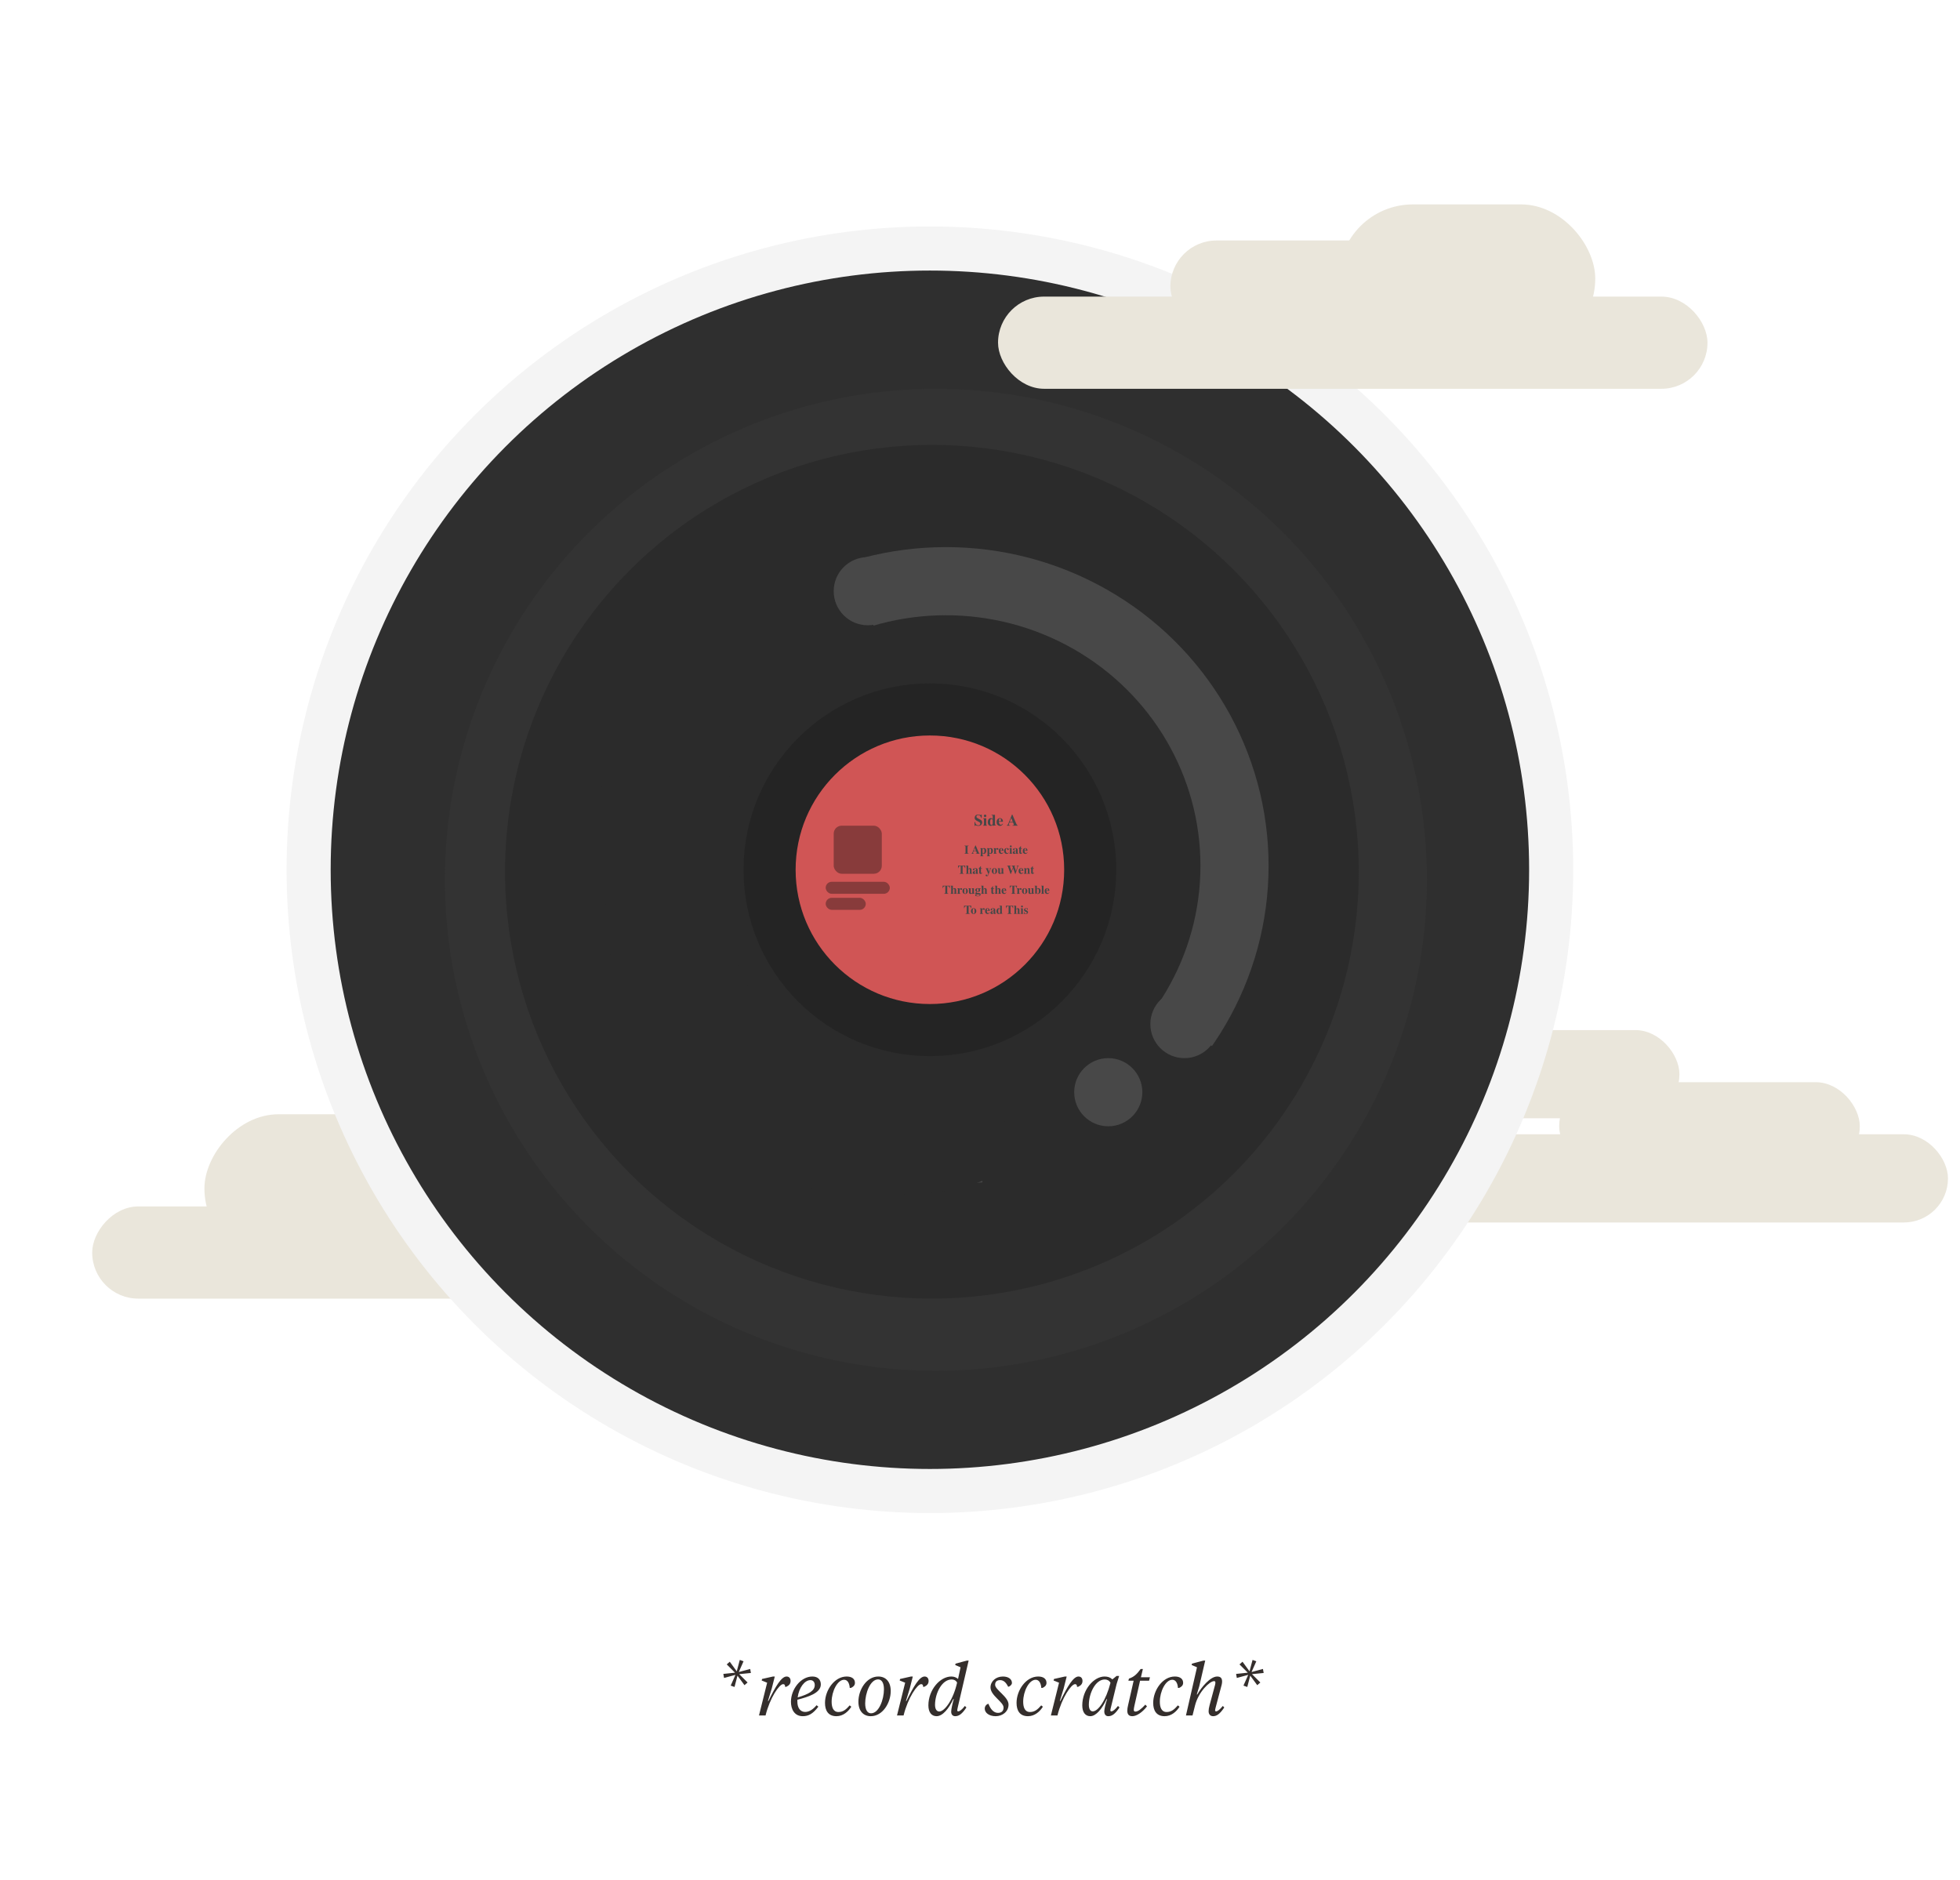 <?xml version="1.0" encoding="UTF-8"?>
<svg width="489px" height="469px" viewBox="0 0 489 469" version="1.1" xmlns="http://www.w3.org/2000/svg" xmlns:xlink="http://www.w3.org/1999/xlink">
    <!-- Generator: Sketch 52.3 (67297) - http://www.bohemiancoding.com/sketch -->
    <title>Artboard</title>
    <desc>Created with Sketch.</desc>
    <g id="Artboard" stroke="none" stroke-width="1" fill="none" fill-rule="evenodd">
        <g id="Group-3" transform="translate(317, 257)" fill="#EAE6DB" fill-rule="nonzero">
            <rect id="Rectangle" x="0" y="26" width="169" height="22" rx="11"></rect>
            <rect id="Rectangle" x="72" y="13" width="75" height="22" rx="11"></rect>
            <rect id="Rectangle" x="35" y="0" width="67" height="22" rx="11"></rect>
        </g>
        <g id="Group-3" transform="translate(111.5, 301) scale(-1, 1) translate(-111.5, -301) translate(23, 278)" fill="#EAE6DB" fill-rule="nonzero">
            <rect id="Rectangle" x="0" y="23" width="177" height="23" rx="11.5"></rect>
            <rect id="Rectangle" x="43" y="9" width="79" height="23" rx="11.5"></rect>
            <rect id="Rectangle" x="85" y="0" width="64" height="37" rx="18.5"></rect>
        </g>
        <circle id="Oval" stroke="#F4F4F4" stroke-width="11" fill="#2F2F2F" cx="232" cy="217" r="155"></circle>
        <circle id="Oval" fill="#333333" cx="233.5" cy="219.5" r="122.5"></circle>
        <circle id="Oval" fill="#2B2B2B" cx="232.5" cy="217.5" r="106.5"></circle>
        <circle id="Oval" stroke="#242424" stroke-width="13" fill="#D05555" cx="232" cy="217" r="40"></circle>
        <rect id="Rectangle" fill="#883B3B" x="208" y="206" width="12" height="12" rx="2"></rect>
        <rect id="Rectangle" fill="#883B3B" x="206" y="220" width="16" height="3" rx="1.5"></rect>
        <rect id="Rectangle" fill="#883B3B" x="206" y="224" width="10" height="3" rx="1.5"></rect>
        <g id="Group" transform="translate(150, 133)">
            <ellipse id="Oval" stroke="#484848" stroke-width="17" cx="86" cy="83" rx="72" ry="71"></ellipse>
            <path d="M89,139.939 L136.288,117 L156,130.47 C147.405,141.433 140.834,148.174 136.288,150.694 C135.018,151.394 130.015,160.317 128.535,161.255 C124.107,164.064 113.629,166.645 97.101,169 L89,139.939 Z" id="Rectangle" fill="#2B2B2B"></path>
            <circle id="Oval" fill="#484848" cx="145.5" cy="122.5" r="8.5"></circle>
            <circle id="Oval" fill="#484848" cx="126.5" cy="139.5" r="8.5"></circle>
            <path d="M64.353,0 L68,23.642 L36.426,61 L10,55.113 C11.435,40.825 15.177,30.198 21.226,23.234 C27.275,16.27 41.651,8.525 64.353,0 Z" id="Rectangle" fill="#2B2B2B"></path>
            <circle id="Oval" fill="#484848" cx="66.5" cy="14.5" r="8.5"></circle>
            <path d="M48.156,19 L52.018,42.565 C35.525,52.822 27.012,64.334 26.48,77.102 C26.004,88.532 31.745,105.251 43.703,127.261 C44.636,128.977 63.312,134.872 99.731,144.944 C104.256,153.424 102.013,159.252 93.004,162.429 C83.994,165.605 69.045,165.839 48.156,163.128 C18.689,134.152 3.829,118.612 3.577,116.511 C-1.571,73.68 -1.162,49.031 4.804,42.565 C11.209,35.623 25.66,27.768 48.156,19 Z" id="Rectangle" fill="#2B2B2B"></path>
        </g>
        <path d="M243.136,205.066 L243.251,205.066 C243.316,205.365 243.421,205.581 243.566,205.717 C243.712,205.852 243.878,205.92 244.065,205.92 C244.248,205.92 244.377,205.873 244.454,205.78 C244.531,205.687 244.569,205.589 244.569,205.486 C244.569,205.367 244.529,205.269 244.448,205.193 C244.395,205.144 244.287,205.079 244.126,205 L243.866,204.871 C243.608,204.743 243.427,204.617 243.321,204.492 C243.216,204.367 243.163,204.213 243.163,204.029 C243.163,203.834 243.233,203.652 243.373,203.482 C243.513,203.313 243.728,203.229 244.017,203.229 C244.164,203.229 244.306,203.251 244.443,203.295 C244.581,203.339 244.659,203.361 244.679,203.361 C244.723,203.361 244.754,203.349 244.771,203.323 C244.787,203.298 244.801,203.264 244.812,203.223 L244.931,203.223 L244.931,204.094 L244.819,204.094 C244.766,203.892 244.672,203.718 244.537,203.572 C244.402,203.426 244.239,203.354 244.046,203.354 C243.91,203.354 243.803,203.39 243.725,203.464 C243.646,203.537 243.606,203.627 243.606,203.732 C243.606,203.859 243.644,203.953 243.718,204.016 C243.791,204.079 243.953,204.173 244.204,204.297 L244.505,204.445 C244.639,204.512 244.746,204.585 244.825,204.666 C244.974,204.817 245.048,205.001 245.048,205.217 C245.048,205.419 244.968,205.609 244.809,205.788 C244.649,205.967 244.394,206.057 244.042,206.057 C243.961,206.057 243.88,206.049 243.797,206.034 C243.714,206.019 243.632,205.996 243.552,205.965 L243.474,205.936 C243.455,205.93 243.438,205.926 243.421,205.923 C243.404,205.92 243.39,205.918 243.378,205.918 C243.336,205.918 243.308,205.93 243.292,205.954 C243.276,205.978 243.263,206.012 243.251,206.057 L243.136,206.057 L243.136,205.066 Z M245.462,203.547 C245.462,203.461 245.492,203.388 245.553,203.327 C245.613,203.267 245.687,203.236 245.772,203.236 C245.857,203.236 245.93,203.267 245.99,203.327 C246.051,203.388 246.081,203.461 246.081,203.547 C246.081,203.633 246.051,203.706 245.99,203.767 C245.93,203.827 245.857,203.857 245.772,203.857 C245.687,203.857 245.613,203.827 245.553,203.767 C245.492,203.706 245.462,203.633 245.462,203.547 Z M245.286,205.904 C245.356,205.893 245.405,205.875 245.431,205.852 C245.47,205.816 245.489,205.753 245.489,205.662 L245.489,204.486 C245.489,204.406 245.476,204.351 245.448,204.321 C245.421,204.292 245.367,204.27 245.286,204.256 L245.286,204.158 L246.054,204.158 L246.054,205.678 C246.054,205.765 246.067,205.821 246.093,205.846 C246.119,205.87 246.168,205.89 246.239,205.904 L246.239,206 L245.286,206 L245.286,205.904 Z M247.341,205.83 C247.427,205.83 247.504,205.792 247.572,205.715 C247.641,205.638 247.675,205.584 247.675,205.553 L247.675,204.58 C247.675,204.548 247.646,204.499 247.587,204.436 C247.528,204.372 247.451,204.34 247.354,204.34 C247.213,204.34 247.116,204.438 247.065,204.635 C247.038,204.74 247.024,204.889 247.024,205.082 C247.024,205.288 247.037,205.443 247.063,205.547 C247.112,205.736 247.204,205.83 247.341,205.83 Z M246.435,205.135 C246.435,204.818 246.51,204.569 246.66,204.386 C246.811,204.203 246.991,204.111 247.202,204.111 C247.308,204.111 247.401,204.137 247.483,204.189 C247.534,204.221 247.598,204.277 247.675,204.357 L247.675,203.625 C247.675,203.525 247.655,203.463 247.616,203.438 C247.577,203.414 247.496,203.4 247.374,203.395 L247.374,203.297 L248.235,203.297 L248.235,205.598 C248.235,205.681 248.251,205.739 248.282,205.771 C248.313,205.802 248.375,205.822 248.466,205.83 L248.466,205.922 C248.242,205.944 248.097,205.961 248.032,205.972 C247.967,205.983 247.853,206.011 247.688,206.057 L247.688,205.793 C247.613,205.871 247.544,205.929 247.481,205.967 C247.382,206.027 247.276,206.057 247.161,206.057 C246.966,206.057 246.796,205.974 246.651,205.809 C246.507,205.643 246.435,205.419 246.435,205.135 Z M248.647,205.082 C248.647,204.775 248.729,204.536 248.893,204.366 C249.056,204.196 249.253,204.111 249.483,204.111 C249.615,204.111 249.739,204.146 249.854,204.215 C249.97,204.284 250.06,204.38 250.122,204.502 C250.169,204.594 250.201,204.714 250.22,204.861 C250.229,204.93 250.233,204.983 250.233,205.02 L249.214,205.02 C249.223,205.18 249.249,205.318 249.292,205.436 C249.37,205.656 249.507,205.766 249.704,205.766 C249.798,205.766 249.886,205.736 249.97,205.678 C250.021,205.643 250.084,205.583 250.159,205.5 L250.251,205.557 C250.127,205.76 249.984,205.901 249.821,205.98 C249.716,206.031 249.595,206.057 249.458,206.057 C249.261,206.057 249.077,205.979 248.905,205.824 C248.733,205.669 248.647,205.422 248.647,205.082 Z M249.741,204.871 C249.739,204.635 249.72,204.471 249.687,204.377 C249.653,204.283 249.585,204.236 249.483,204.236 C249.379,204.236 249.308,204.29 249.27,204.398 C249.231,204.507 249.209,204.664 249.204,204.871 L249.741,204.871 Z M252.687,205.057 L252.304,204.131 L252.271,204.131 L251.909,205.057 L252.687,205.057 Z M251.187,205.898 C251.283,205.892 251.36,205.848 251.419,205.768 C251.457,205.717 251.511,205.605 251.581,205.432 L252.47,203.242 L252.581,203.242 L253.474,205.344 C253.574,205.579 253.649,205.731 253.698,205.8 C253.748,205.868 253.818,205.901 253.909,205.898 L253.909,206 L252.614,206 L252.614,205.898 C252.744,205.893 252.83,205.882 252.871,205.865 C252.912,205.848 252.933,205.805 252.933,205.736 C252.933,205.705 252.922,205.658 252.901,205.594 C252.888,205.556 252.871,205.51 252.849,205.457 L252.747,205.215 L251.849,205.215 C251.79,205.374 251.752,205.477 251.735,205.525 C251.7,205.628 251.683,205.703 251.683,205.75 C251.683,205.807 251.721,205.849 251.798,205.875 C251.843,205.889 251.912,205.897 252.003,205.898 L252.003,206 L251.187,206 L251.187,205.898 Z" id="Side-A" fill="#474747"></path>
        <path d="M240.617,212.924 C240.702,212.922 240.763,212.912 240.8,212.893 C240.861,212.862 240.891,212.802 240.891,212.713 L240.891,211.261 C240.891,211.172 240.862,211.113 240.804,211.083 C240.769,211.064 240.707,211.053 240.617,211.049 L240.617,210.973 L241.666,210.973 L241.666,211.049 C241.572,211.053 241.508,211.063 241.472,211.081 C241.414,211.111 241.385,211.171 241.385,211.261 L241.385,212.713 C241.385,212.797 241.408,212.853 241.455,212.881 C241.502,212.91 241.572,212.924 241.666,212.924 L241.666,213 L240.617,213 L240.617,212.924 Z M243.501,212.292 L243.214,211.598 L243.189,211.598 L242.918,212.292 L243.501,212.292 Z M242.376,212.924 C242.448,212.919 242.507,212.886 242.551,212.826 C242.579,212.788 242.619,212.704 242.672,212.574 L243.339,210.932 L243.422,210.932 L244.092,212.508 C244.167,212.685 244.223,212.799 244.26,212.85 C244.297,212.901 244.35,212.926 244.418,212.924 L244.418,213 L243.447,213 L243.447,212.924 C243.545,212.92 243.609,212.912 243.64,212.899 C243.67,212.886 243.686,212.854 243.686,212.802 C243.686,212.779 243.678,212.743 243.662,212.695 C243.653,212.667 243.639,212.633 243.623,212.593 L243.547,212.411 L242.873,212.411 C242.829,212.53 242.801,212.608 242.788,212.644 C242.761,212.721 242.748,212.777 242.748,212.812 C242.748,212.855 242.777,212.887 242.835,212.906 C242.869,212.917 242.92,212.923 242.989,212.924 L242.989,213 L242.376,213 L242.376,212.924 Z M245.366,212.875 C245.474,212.875 245.548,212.804 245.586,212.66 C245.606,212.581 245.616,212.467 245.616,212.319 C245.616,212.147 245.601,212.01 245.57,211.908 C245.538,211.806 245.475,211.755 245.379,211.755 C245.315,211.755 245.257,211.783 245.206,211.84 C245.156,211.896 245.13,211.938 245.13,211.963 L245.13,212.692 C245.13,212.722 245.154,212.76 245.203,212.806 C245.251,212.852 245.305,212.875 245.366,212.875 Z M244.543,213.546 C244.607,213.54 244.651,213.525 244.675,213.502 C244.698,213.479 244.71,213.436 244.71,213.372 L244.71,211.865 C244.71,211.802 244.699,211.76 244.677,211.738 C244.655,211.716 244.613,211.701 244.55,211.692 L244.55,211.619 L245.123,211.619 L245.123,211.816 C245.164,211.748 245.204,211.698 245.243,211.666 C245.313,211.609 245.403,211.581 245.512,211.581 C245.67,211.581 245.8,211.64 245.904,211.758 C246.008,211.876 246.06,212.052 246.06,212.287 C246.06,212.504 246.004,212.685 245.893,212.828 C245.781,212.971 245.645,213.042 245.485,213.042 C245.403,213.042 245.325,213.019 245.252,212.971 C245.213,212.945 245.172,212.909 245.13,212.862 L245.13,213.116 C245.131,213.25 245.132,213.326 245.133,213.343 C245.14,213.422 245.16,213.476 245.194,213.505 C245.228,213.535 245.284,213.552 245.363,213.557 L245.363,213.618 L244.543,213.618 L244.543,213.546 Z M247.034,212.875 C247.143,212.875 247.216,212.804 247.254,212.66 C247.275,212.581 247.285,212.467 247.285,212.319 C247.285,212.147 247.269,212.01 247.238,211.908 C247.207,211.806 247.143,211.755 247.048,211.755 C246.983,211.755 246.926,211.783 246.875,211.84 C246.824,211.896 246.799,211.938 246.799,211.963 L246.799,212.692 C246.799,212.722 246.823,212.76 246.871,212.806 C246.919,212.852 246.974,212.875 247.034,212.875 Z M246.211,213.546 C246.276,213.54 246.32,213.525 246.343,213.502 C246.366,213.479 246.378,213.436 246.378,213.372 L246.378,211.865 C246.378,211.802 246.367,211.76 246.345,211.738 C246.323,211.716 246.281,211.701 246.219,211.692 L246.219,211.619 L246.791,211.619 L246.791,211.816 C246.832,211.748 246.872,211.698 246.911,211.666 C246.982,211.609 247.072,211.581 247.181,211.581 C247.338,211.581 247.469,211.64 247.573,211.758 C247.677,211.876 247.729,212.052 247.729,212.287 C247.729,212.504 247.673,212.685 247.561,212.828 C247.449,212.971 247.313,213.042 247.153,213.042 C247.071,213.042 246.993,213.019 246.92,212.971 C246.881,212.945 246.841,212.909 246.799,212.862 L246.799,213.116 C246.8,213.25 246.801,213.326 246.802,213.343 C246.808,213.422 246.829,213.476 246.862,213.505 C246.896,213.535 246.952,213.552 247.031,213.557 L247.031,213.618 L246.211,213.618 L246.211,213.546 Z M247.88,212.928 C247.937,212.921 247.977,212.908 248,212.887 C248.022,212.867 248.034,212.827 248.036,212.769 L248.039,212.681 L248.039,211.865 C248.039,211.802 248.029,211.76 248.007,211.737 C247.986,211.715 247.943,211.7 247.88,211.692 L247.88,211.619 L248.449,211.619 L248.449,211.854 C248.513,211.771 248.576,211.706 248.638,211.657 C248.701,211.608 248.773,211.583 248.855,211.583 C248.917,211.583 248.972,211.603 249.021,211.643 C249.071,211.682 249.095,211.74 249.095,211.816 C249.095,211.875 249.078,211.923 249.043,211.961 C249.009,212 248.964,212.019 248.908,212.019 C248.844,212.019 248.79,211.989 248.743,211.929 C248.697,211.87 248.664,211.84 248.646,211.84 C248.606,211.84 248.565,211.865 248.525,211.914 C248.484,211.963 248.464,212.034 248.464,212.125 L248.464,212.692 C248.464,212.792 248.479,212.854 248.507,212.879 C248.536,212.904 248.594,212.92 248.679,212.928 L248.679,213 L247.88,213 L247.88,212.928 Z M249.172,212.312 C249.172,212.081 249.233,211.902 249.355,211.775 C249.478,211.647 249.626,211.583 249.799,211.583 C249.897,211.583 249.99,211.609 250.077,211.661 C250.164,211.713 250.231,211.785 250.278,211.876 C250.313,211.946 250.337,212.036 250.351,212.146 C250.358,212.198 250.361,212.237 250.361,212.265 L249.596,212.265 C249.603,212.385 249.623,212.489 249.655,212.577 C249.714,212.742 249.817,212.824 249.964,212.824 C250.034,212.824 250.101,212.802 250.163,212.758 C250.201,212.732 250.249,212.688 250.305,212.625 L250.374,212.667 C250.281,212.82 250.174,212.926 250.052,212.985 C249.973,213.023 249.882,213.042 249.78,213.042 C249.632,213.042 249.494,212.984 249.365,212.868 C249.236,212.752 249.172,212.566 249.172,212.312 Z M249.992,212.153 C249.99,211.977 249.976,211.853 249.951,211.783 C249.926,211.712 249.875,211.677 249.799,211.677 C249.72,211.677 249.667,211.718 249.638,211.799 C249.609,211.88 249.593,211.998 249.589,212.153 L249.992,212.153 Z M251.209,211.581 C251.335,211.581 251.444,211.611 251.537,211.673 C251.629,211.734 251.675,211.813 251.675,211.91 C251.675,211.962 251.657,212.007 251.62,212.045 C251.583,212.083 251.537,212.102 251.48,212.102 C251.442,212.102 251.409,212.093 251.381,212.076 C251.327,212.044 251.3,211.988 251.3,211.906 C251.3,211.897 251.301,211.884 251.302,211.867 C251.302,211.85 251.303,211.832 251.303,211.812 C251.303,211.759 251.291,211.723 251.266,211.704 C251.241,211.684 251.212,211.674 251.18,211.674 C251.087,211.674 251.021,211.725 250.982,211.827 C250.943,211.929 250.924,212.046 250.924,212.178 C250.924,212.366 250.961,212.523 251.035,212.65 C251.109,212.777 251.209,212.84 251.335,212.84 C251.414,212.84 251.482,212.823 251.537,212.788 C251.571,212.767 251.612,212.729 251.66,212.675 L251.716,212.726 C251.618,212.862 251.504,212.955 251.373,213.006 C251.304,213.032 251.23,213.045 251.152,213.045 C250.96,213.045 250.802,212.977 250.68,212.839 C250.558,212.701 250.497,212.533 250.497,212.335 C250.497,212.126 250.562,211.948 250.691,211.801 C250.821,211.654 250.993,211.581 251.209,211.581 Z M251.948,211.16 C251.948,211.096 251.97,211.041 252.016,210.995 C252.061,210.95 252.116,210.927 252.18,210.927 C252.244,210.927 252.298,210.95 252.344,210.995 C252.389,211.041 252.412,211.096 252.412,211.16 C252.412,211.225 252.389,211.28 252.344,211.325 C252.298,211.37 252.244,211.393 252.18,211.393 C252.116,211.393 252.061,211.37 252.016,211.325 C251.97,211.28 251.948,211.225 251.948,211.16 Z M251.816,212.928 C251.868,212.919 251.905,212.906 251.924,212.889 C251.953,212.862 251.968,212.815 251.968,212.747 L251.968,211.865 C251.968,211.804 251.958,211.763 251.937,211.741 C251.917,211.719 251.876,211.703 251.816,211.692 L251.816,211.619 L252.391,211.619 L252.391,212.758 C252.391,212.824 252.401,212.866 252.421,212.884 C252.44,212.903 252.477,212.917 252.531,212.928 L252.531,213 L251.816,213 L251.816,212.928 Z M253.259,212.829 C253.307,212.829 253.353,212.814 253.395,212.785 C253.418,212.767 253.446,212.74 253.478,212.703 L253.478,212.265 C253.398,212.284 253.328,212.315 253.267,212.357 C253.165,212.428 253.114,212.519 253.114,212.629 C253.114,212.695 253.128,212.744 253.158,212.778 C253.188,212.812 253.221,212.829 253.259,212.829 Z M252.677,212.72 C252.677,212.585 252.742,212.479 252.872,212.399 C253.002,212.32 253.205,212.241 253.483,212.161 L253.483,211.942 C253.483,211.854 253.464,211.788 253.426,211.745 C253.389,211.703 253.322,211.682 253.226,211.682 C253.173,211.682 253.128,211.692 253.094,211.712 C253.059,211.732 253.042,211.757 253.042,211.787 C253.042,211.799 253.044,211.809 253.048,211.816 C253.052,211.824 253.057,211.833 253.065,211.841 L253.083,211.862 C253.096,211.878 253.107,211.897 253.116,211.917 C253.124,211.937 253.128,211.958 253.128,211.98 C253.128,212.037 253.109,212.081 253.072,212.112 C253.034,212.142 252.99,212.158 252.941,212.158 C252.883,212.158 252.834,212.141 252.793,212.106 C252.753,212.072 252.733,212.023 252.733,211.958 C252.733,211.843 252.787,211.752 252.895,211.685 C253.004,211.617 253.137,211.583 253.295,211.583 C253.465,211.583 253.607,211.616 253.721,211.682 C253.835,211.748 253.891,211.87 253.891,212.048 L253.891,212.774 C253.891,212.796 253.897,212.814 253.908,212.829 C253.919,212.844 253.932,212.852 253.946,212.852 C253.957,212.852 253.968,212.85 253.977,212.845 C253.986,212.841 254.001,212.829 254.02,212.81 L254.066,212.873 C254.007,212.941 253.942,212.989 253.871,213.016 C253.826,213.034 253.779,213.042 253.729,213.042 C253.64,213.042 253.575,213.017 253.534,212.965 C253.51,212.936 253.493,212.892 253.483,212.834 C253.4,212.917 253.306,212.976 253.201,213.01 C253.138,213.032 253.075,213.042 253.014,213.042 C252.932,213.042 252.855,213.016 252.784,212.964 C252.713,212.912 252.677,212.831 252.677,212.72 Z M254.149,211.75 L254.149,211.667 C254.176,211.643 254.208,211.614 254.247,211.581 C254.299,211.533 254.348,211.483 254.394,211.433 C254.485,211.333 254.567,211.226 254.641,211.112 L254.718,211.112 L254.718,211.619 L255.003,211.619 L255.003,211.75 L254.718,211.75 L254.718,212.653 C254.718,212.695 254.724,212.73 254.737,212.758 C254.756,212.802 254.788,212.824 254.833,212.824 C254.872,212.824 254.905,212.81 254.931,212.782 C254.958,212.755 254.984,212.716 255.01,212.667 L255.082,212.703 C255.047,212.785 255.005,212.852 254.956,212.903 C254.87,212.994 254.765,213.04 254.641,213.04 C254.571,213.04 254.51,213.026 254.457,213 C254.355,212.949 254.304,212.857 254.304,212.723 L254.304,211.75 L254.149,211.75 Z M255.167,212.312 C255.167,212.081 255.229,211.902 255.351,211.775 C255.474,211.647 255.621,211.583 255.794,211.583 C255.893,211.583 255.986,211.609 256.073,211.661 C256.159,211.713 256.226,211.785 256.273,211.876 C256.308,211.946 256.333,212.036 256.346,212.146 C256.353,212.198 256.357,212.237 256.357,212.265 L255.592,212.265 C255.599,212.385 255.618,212.489 255.651,212.577 C255.709,212.742 255.812,212.824 255.96,212.824 C256.03,212.824 256.096,212.802 256.159,212.758 C256.197,212.732 256.244,212.688 256.301,212.625 L256.37,212.667 C256.277,212.82 256.17,212.926 256.048,212.985 C255.969,213.023 255.878,213.042 255.775,213.042 C255.628,213.042 255.49,212.984 255.361,212.868 C255.232,212.752 255.167,212.566 255.167,212.312 Z M255.988,212.153 C255.986,211.977 255.972,211.853 255.947,211.783 C255.921,211.712 255.87,211.677 255.794,211.677 C255.716,211.677 255.663,211.718 255.634,211.799 C255.605,211.88 255.589,211.998 255.585,212.153 L255.988,212.153 Z" id="I-Appreciate" fill="#474747"></path>
        <path d="M239.02,215.973 L240.826,215.973 L240.829,216.578 L240.742,216.578 C240.714,216.362 240.633,216.216 240.499,216.14 C240.424,216.098 240.312,216.075 240.162,216.071 L240.162,217.65 C240.162,217.76 240.181,217.833 240.22,217.87 C240.259,217.906 240.339,217.924 240.461,217.924 L240.461,218 L239.392,218 L239.392,217.924 C239.509,217.924 239.587,217.906 239.625,217.869 C239.664,217.832 239.683,217.759 239.683,217.65 L239.683,216.071 C239.537,216.075 239.424,216.098 239.346,216.14 C239.203,216.218 239.122,216.364 239.103,216.578 L239.017,216.578 L239.02,215.973 Z M240.99,217.928 C241.044,217.921 241.085,217.906 241.111,217.884 C241.136,217.861 241.149,217.815 241.149,217.747 L241.149,216.219 C241.149,216.159 241.139,216.117 241.117,216.094 C241.096,216.07 241.053,216.054 240.99,216.046 L240.99,215.973 L241.57,215.973 L241.57,216.816 C241.631,216.742 241.696,216.685 241.764,216.644 C241.832,216.604 241.908,216.583 241.993,216.583 C242.108,216.583 242.204,216.617 242.279,216.684 C242.354,216.751 242.392,216.865 242.392,217.026 L242.392,217.747 C242.392,217.814 242.403,217.858 242.426,217.879 C242.449,217.9 242.487,217.917 242.541,217.928 L242.541,218 L241.836,218 L241.836,217.928 C241.89,217.917 241.927,217.903 241.946,217.884 C241.966,217.866 241.976,217.824 241.976,217.758 L241.976,217.032 C241.976,216.963 241.969,216.912 241.955,216.878 C241.932,216.816 241.885,216.786 241.816,216.786 C241.764,216.786 241.711,216.81 241.656,216.857 C241.6,216.905 241.573,216.938 241.573,216.956 L241.573,217.758 C241.573,217.824 241.583,217.866 241.602,217.884 C241.622,217.903 241.658,217.917 241.712,217.928 L241.712,218 L240.99,218 L240.99,217.928 Z M243.268,217.829 C243.316,217.829 243.362,217.814 243.404,217.785 C243.427,217.767 243.455,217.74 243.487,217.703 L243.487,217.265 C243.407,217.284 243.337,217.315 243.276,217.357 C243.174,217.428 243.123,217.519 243.123,217.629 C243.123,217.695 243.137,217.744 243.167,217.778 C243.197,217.812 243.23,217.829 243.268,217.829 Z M242.686,217.72 C242.686,217.585 242.751,217.479 242.881,217.399 C243.011,217.32 243.214,217.241 243.492,217.161 L243.492,216.942 C243.492,216.854 243.473,216.788 243.435,216.745 C243.398,216.703 243.331,216.682 243.235,216.682 C243.182,216.682 243.137,216.692 243.103,216.712 C243.068,216.732 243.051,216.757 243.051,216.787 C243.051,216.799 243.053,216.809 243.057,216.816 C243.061,216.824 243.066,216.833 243.074,216.841 L243.092,216.862 C243.105,216.878 243.116,216.897 243.125,216.917 C243.133,216.937 243.137,216.958 243.137,216.98 C243.137,217.037 243.118,217.081 243.081,217.112 C243.043,217.142 243,217.158 242.95,217.158 C242.892,217.158 242.843,217.141 242.802,217.106 C242.762,217.072 242.742,217.023 242.742,216.958 C242.742,216.843 242.796,216.752 242.904,216.685 C243.013,216.617 243.146,216.583 243.304,216.583 C243.474,216.583 243.616,216.616 243.73,216.682 C243.844,216.748 243.9,216.87 243.9,217.048 L243.9,217.774 C243.9,217.796 243.906,217.814 243.917,217.829 C243.928,217.844 243.941,217.852 243.955,217.852 C243.966,217.852 243.977,217.85 243.986,217.845 C243.995,217.841 244.01,217.829 244.029,217.81 L244.075,217.873 C244.016,217.941 243.951,217.989 243.88,218.016 C243.835,218.034 243.788,218.042 243.738,218.042 C243.649,218.042 243.584,218.017 243.543,217.965 C243.52,217.936 243.502,217.892 243.492,217.834 C243.409,217.917 243.315,217.976 243.21,218.01 C243.147,218.032 243.084,218.042 243.023,218.042 C242.941,218.042 242.864,218.016 242.793,217.964 C242.722,217.912 242.686,217.831 242.686,217.72 Z M244.158,216.75 L244.158,216.667 C244.185,216.643 244.217,216.614 244.256,216.581 C244.308,216.533 244.357,216.483 244.403,216.433 C244.494,216.333 244.576,216.226 244.65,216.112 L244.727,216.112 L244.727,216.619 L245.012,216.619 L245.012,216.75 L244.727,216.75 L244.727,217.653 C244.727,217.695 244.733,217.73 244.746,217.758 C244.765,217.802 244.797,217.824 244.842,217.824 C244.881,217.824 244.914,217.81 244.94,217.782 C244.967,217.755 244.993,217.716 245.02,217.667 L245.091,217.703 C245.056,217.785 245.014,217.852 244.965,217.903 C244.879,217.994 244.774,218.04 244.65,218.04 C244.58,218.04 244.519,218.026 244.466,218 C244.364,217.949 244.313,217.857 244.313,217.723 L244.313,216.75 L244.158,216.75 Z M245.907,218.387 C245.907,218.318 245.927,218.268 245.967,218.236 C246.006,218.204 246.053,218.188 246.108,218.188 C246.156,218.188 246.195,218.202 246.226,218.23 C246.257,218.258 246.272,218.292 246.272,218.331 L246.265,218.397 C246.265,218.41 246.27,218.421 246.279,218.432 C246.289,218.443 246.301,218.448 246.316,218.448 C246.365,218.448 246.41,218.409 246.452,218.33 C246.479,218.281 246.517,218.185 246.566,218.042 L246.206,217.153 C246.181,217.091 246.156,217.032 246.132,216.978 C246.108,216.923 246.083,216.87 246.057,216.818 C246.029,216.765 246.008,216.732 245.992,216.718 C245.977,216.705 245.948,216.696 245.907,216.692 L245.907,216.619 L246.657,216.619 L246.657,216.692 C246.61,216.693 246.572,216.698 246.542,216.708 C246.512,216.718 246.498,216.739 246.498,216.771 C246.498,216.778 246.499,216.787 246.503,216.799 C246.506,216.811 246.514,216.832 246.525,216.862 L246.761,217.465 L246.785,217.465 L246.977,216.925 C246.986,216.896 246.994,216.87 247.001,216.848 C247.007,216.826 247.01,216.807 247.01,216.79 C247.01,216.748 246.996,216.721 246.969,216.71 C246.941,216.699 246.899,216.693 246.845,216.692 L246.845,216.619 L247.299,216.619 L247.299,216.692 C247.26,216.695 247.228,216.705 247.203,216.723 C247.178,216.741 247.152,216.785 247.126,216.854 L246.678,218.05 C246.596,218.271 246.525,218.42 246.466,218.5 C246.407,218.579 246.314,218.618 246.188,218.618 C246.097,218.618 246.027,218.594 245.979,218.546 C245.931,218.497 245.907,218.444 245.907,218.387 Z M247.425,217.313 C247.425,217.104 247.489,216.93 247.617,216.79 C247.746,216.65 247.907,216.581 248.102,216.581 C248.3,216.581 248.462,216.652 248.589,216.794 C248.715,216.937 248.778,217.11 248.778,217.313 C248.778,217.513 248.716,217.685 248.591,217.829 C248.466,217.973 248.303,218.045 248.102,218.045 C247.906,218.045 247.745,217.975 247.617,217.835 C247.489,217.695 247.425,217.521 247.425,217.313 Z M247.866,217.313 C247.866,217.523 247.876,217.67 247.898,217.754 C247.932,217.884 248,217.949 248.102,217.949 C248.198,217.949 248.262,217.899 248.292,217.799 C248.322,217.7 248.337,217.538 248.337,217.313 C248.337,217.089 248.322,216.927 248.29,216.827 C248.258,216.727 248.196,216.677 248.103,216.677 C248.001,216.677 247.934,216.742 247.899,216.872 C247.877,216.959 247.866,217.106 247.866,217.313 Z M249.473,216.619 L249.473,217.637 C249.473,217.697 249.48,217.742 249.495,217.77 C249.52,217.82 249.57,217.845 249.646,217.845 C249.693,217.845 249.74,217.83 249.786,217.799 C249.812,217.783 249.846,217.755 249.886,217.716 L249.886,216.865 C249.886,216.802 249.873,216.759 249.848,216.734 C249.823,216.709 249.773,216.695 249.698,216.692 L249.698,216.619 L250.296,216.619 L250.296,217.698 C250.296,217.761 250.308,217.804 250.331,217.828 C250.354,217.852 250.4,217.867 250.469,217.873 L250.469,217.941 C250.283,217.959 250.166,217.972 250.118,217.98 C250.07,217.989 249.992,218.009 249.886,218.042 L249.886,217.845 C249.814,217.906 249.755,217.95 249.708,217.975 C249.626,218.02 249.541,218.042 249.452,218.042 C249.355,218.042 249.265,218.012 249.182,217.95 C249.098,217.889 249.057,217.779 249.057,217.622 L249.057,216.865 C249.057,216.801 249.046,216.76 249.026,216.74 C249.005,216.721 248.966,216.705 248.907,216.692 L248.907,216.619 L249.473,216.619 Z M252.162,215.973 L252.162,216.049 C252.09,216.056 252.04,216.066 252.013,216.08 C251.987,216.093 251.973,216.125 251.973,216.173 C251.973,216.186 251.975,216.201 251.978,216.218 C251.98,216.235 251.985,216.253 251.991,216.271 L252.338,217.32 L252.363,217.32 L252.707,216.441 C252.709,216.437 252.695,216.392 252.665,216.308 C252.635,216.224 252.615,216.172 252.603,216.153 C252.581,216.118 252.556,216.093 252.529,216.078 C252.502,216.063 252.454,216.054 252.383,216.049 L252.383,215.973 L253.321,215.973 L253.321,216.049 C253.235,216.056 253.177,216.065 253.149,216.077 C253.12,216.088 253.105,216.115 253.105,216.156 C253.105,216.166 253.109,216.184 253.115,216.212 C253.121,216.24 253.132,216.278 253.148,216.327 L253.46,217.292 L253.48,217.292 L253.807,216.307 C253.813,216.289 253.818,216.27 253.822,216.25 C253.826,216.23 253.828,216.208 253.828,216.184 C253.828,216.128 253.807,216.091 253.765,216.072 C253.739,216.061 253.691,216.053 253.62,216.049 L253.62,215.973 L254.169,215.973 L254.169,216.049 C254.123,216.056 254.087,216.067 254.062,216.084 C254.018,216.114 253.984,216.167 253.959,216.241 L253.359,218.05 L253.28,218.05 L252.776,216.644 L252.755,216.644 L252.206,218.05 L252.123,218.05 L251.488,216.241 C251.461,216.162 251.434,216.111 251.406,216.09 C251.379,216.068 251.336,216.054 251.279,216.046 L251.279,215.973 L252.162,215.973 Z M254.128,217.312 C254.128,217.081 254.189,216.902 254.312,216.775 C254.434,216.647 254.582,216.583 254.755,216.583 C254.854,216.583 254.946,216.609 255.033,216.661 C255.12,216.713 255.187,216.785 255.234,216.876 C255.269,216.946 255.293,217.036 255.307,217.146 C255.314,217.198 255.317,217.237 255.317,217.265 L254.553,217.265 C254.56,217.385 254.579,217.489 254.611,217.577 C254.67,217.742 254.773,217.824 254.92,217.824 C254.991,217.824 255.057,217.802 255.12,217.758 C255.158,217.732 255.205,217.688 255.262,217.625 L255.331,217.667 C255.238,217.82 255.13,217.926 255.008,217.985 C254.929,218.023 254.838,218.042 254.736,218.042 C254.588,218.042 254.45,217.984 254.321,217.868 C254.192,217.752 254.128,217.566 254.128,217.312 Z M254.948,217.153 C254.946,216.977 254.933,216.853 254.907,216.783 C254.882,216.712 254.831,216.677 254.755,216.677 C254.677,216.677 254.623,216.718 254.594,216.799 C254.566,216.88 254.549,216.998 254.545,217.153 L254.948,217.153 Z M255.44,217.928 C255.495,217.921 255.535,217.906 255.561,217.884 C255.587,217.861 255.6,217.815 255.6,217.747 L255.6,216.865 C255.6,216.804 255.59,216.762 255.569,216.739 C255.548,216.715 255.505,216.7 255.44,216.692 L255.44,216.619 L256.009,216.619 L256.009,216.834 C256.057,216.762 256.117,216.702 256.191,216.655 C256.265,216.607 256.347,216.583 256.437,216.583 C256.565,216.583 256.665,216.617 256.736,216.683 C256.807,216.75 256.842,216.866 256.842,217.033 L256.842,217.758 C256.842,217.826 256.854,217.869 256.877,217.889 C256.9,217.908 256.938,217.921 256.992,217.928 L256.992,218 L256.287,218 L256.287,217.928 C256.341,217.917 256.377,217.903 256.397,217.884 C256.417,217.866 256.426,217.824 256.426,217.758 L256.426,217.032 C256.426,216.963 256.419,216.912 256.406,216.878 C256.382,216.816 256.336,216.786 256.267,216.786 C256.215,216.786 256.167,216.804 256.124,216.842 C256.08,216.88 256.047,216.917 256.023,216.956 L256.023,217.758 C256.023,217.824 256.033,217.866 256.053,217.884 C256.072,217.903 256.109,217.917 256.163,217.928 L256.163,218 L255.44,218 L255.44,217.928 Z M257.109,216.75 L257.109,216.667 C257.135,216.643 257.168,216.614 257.207,216.581 C257.259,216.533 257.308,216.483 257.354,216.433 C257.444,216.333 257.527,216.226 257.601,216.112 L257.677,216.112 L257.677,216.619 L257.963,216.619 L257.963,216.75 L257.677,216.75 L257.677,217.653 C257.677,217.695 257.684,217.73 257.696,217.758 C257.716,217.802 257.748,217.824 257.793,217.824 C257.832,217.824 257.865,217.81 257.891,217.782 C257.917,217.755 257.944,217.716 257.97,217.667 L258.042,217.703 C258.007,217.785 257.965,217.852 257.916,217.903 C257.83,217.994 257.725,218.04 257.601,218.04 C257.531,218.04 257.469,218.026 257.417,218 C257.315,217.949 257.264,217.857 257.264,217.723 L257.264,216.75 L257.109,216.75 Z" id="That-you-Went" fill="#474747"></path>
        <path d="M235.183,220.973 L236.989,220.973 L236.992,221.578 L236.906,221.578 C236.877,221.362 236.796,221.216 236.663,221.14 C236.587,221.098 236.475,221.075 236.326,221.071 L236.326,222.65 C236.326,222.76 236.345,222.833 236.384,222.87 C236.422,222.906 236.502,222.924 236.625,222.924 L236.625,223 L235.555,223 L235.555,222.924 C235.672,222.924 235.75,222.906 235.789,222.869 C235.827,222.832 235.847,222.759 235.847,222.65 L235.847,221.071 C235.7,221.075 235.588,221.098 235.51,221.14 C235.366,221.218 235.285,221.364 235.267,221.578 L235.18,221.578 L235.183,220.973 Z M237.153,222.928 C237.208,222.921 237.248,222.906 237.274,222.884 C237.3,222.861 237.313,222.815 237.313,222.747 L237.313,221.219 C237.313,221.159 237.302,221.117 237.281,221.094 C237.259,221.07 237.217,221.054 237.153,221.046 L237.153,220.973 L237.733,220.973 L237.733,221.816 C237.795,221.742 237.86,221.685 237.927,221.644 C237.995,221.604 238.072,221.583 238.157,221.583 C238.272,221.583 238.367,221.617 238.442,221.684 C238.518,221.751 238.555,221.865 238.555,222.026 L238.555,222.747 C238.555,222.814 238.567,222.858 238.59,222.879 C238.613,222.9 238.651,222.917 238.705,222.928 L238.705,223 L238,223 L238,222.928 C238.054,222.917 238.09,222.903 238.11,222.884 C238.129,222.866 238.139,222.824 238.139,222.758 L238.139,222.032 C238.139,221.963 238.132,221.912 238.119,221.878 C238.095,221.816 238.049,221.786 237.979,221.786 C237.928,221.786 237.874,221.81 237.819,221.857 C237.764,221.905 237.736,221.938 237.736,221.956 L237.736,222.758 C237.736,222.824 237.746,222.866 237.766,222.884 C237.785,222.903 237.822,222.917 237.875,222.928 L237.875,223 L237.153,223 L237.153,222.928 Z M238.828,222.928 C238.885,222.921 238.925,222.908 238.948,222.887 C238.97,222.867 238.982,222.827 238.984,222.769 L238.987,222.681 L238.987,221.865 C238.987,221.802 238.977,221.76 238.955,221.737 C238.934,221.715 238.891,221.7 238.828,221.692 L238.828,221.619 L239.397,221.619 L239.397,221.854 C239.461,221.771 239.524,221.706 239.586,221.657 C239.649,221.608 239.721,221.583 239.803,221.583 C239.865,221.583 239.92,221.603 239.969,221.643 C240.019,221.682 240.043,221.74 240.043,221.816 C240.043,221.875 240.026,221.923 239.991,221.961 C239.957,222 239.912,222.019 239.856,222.019 C239.792,222.019 239.738,221.989 239.691,221.929 C239.645,221.87 239.612,221.84 239.594,221.84 C239.554,221.84 239.513,221.865 239.473,221.914 C239.432,221.963 239.412,222.034 239.412,222.125 L239.412,222.692 C239.412,222.792 239.427,222.854 239.455,222.879 C239.484,222.904 239.542,222.92 239.627,222.928 L239.627,223 L238.828,223 L238.828,222.928 Z M240.118,222.313 C240.118,222.104 240.182,221.93 240.311,221.79 C240.439,221.65 240.601,221.581 240.795,221.581 C240.993,221.581 241.156,221.652 241.282,221.794 C241.408,221.937 241.472,222.11 241.472,222.313 C241.472,222.513 241.409,222.685 241.284,222.829 C241.159,222.973 240.996,223.045 240.795,223.045 C240.6,223.045 240.438,222.975 240.31,222.835 C240.182,222.695 240.118,222.521 240.118,222.313 Z M240.559,222.313 C240.559,222.523 240.57,222.67 240.591,222.754 C240.625,222.884 240.693,222.949 240.795,222.949 C240.892,222.949 240.955,222.899 240.985,222.799 C241.016,222.7 241.031,222.538 241.031,222.313 C241.031,222.089 241.015,221.927 240.983,221.827 C240.951,221.727 240.889,221.677 240.796,221.677 C240.695,221.677 240.627,221.742 240.593,221.872 C240.57,221.959 240.559,222.106 240.559,222.313 Z M242.166,221.619 L242.166,222.637 C242.166,222.697 242.173,222.742 242.188,222.77 C242.213,222.82 242.264,222.845 242.339,222.845 C242.387,222.845 242.434,222.83 242.479,222.799 C242.506,222.783 242.539,222.755 242.579,222.716 L242.579,221.865 C242.579,221.802 242.567,221.759 242.542,221.734 C242.517,221.709 242.467,221.695 242.392,221.692 L242.392,221.619 L242.989,221.619 L242.989,222.698 C242.989,222.761 243.001,222.804 243.024,222.828 C243.048,222.852 243.094,222.867 243.162,222.873 L243.162,222.941 C242.977,222.959 242.86,222.972 242.811,222.98 C242.763,222.989 242.686,223.009 242.579,223.042 L242.579,222.845 C242.508,222.906 242.449,222.95 242.402,222.975 C242.32,223.02 242.234,223.042 242.146,223.042 C242.049,223.042 241.959,223.012 241.875,222.95 C241.792,222.889 241.75,222.779 241.75,222.622 L241.75,221.865 C241.75,221.801 241.74,221.76 241.719,221.74 C241.699,221.721 241.659,221.705 241.601,221.692 L241.601,221.619 L242.166,221.619 Z M243.728,222.067 C243.728,222.182 243.737,222.268 243.757,222.323 C243.786,222.411 243.842,222.455 243.925,222.455 C244,222.455 244.052,222.422 244.081,222.356 C244.109,222.29 244.123,222.194 244.123,222.067 C244.123,221.932 244.108,221.834 244.078,221.772 C244.049,221.711 243.998,221.68 243.925,221.68 C243.846,221.68 243.793,221.713 243.767,221.779 C243.741,221.845 243.728,221.941 243.728,222.067 Z M243.553,223.327 C243.553,223.388 243.586,223.437 243.652,223.472 C243.718,223.507 243.813,223.524 243.938,223.524 C244.05,223.524 244.142,223.516 244.214,223.498 C244.35,223.465 244.417,223.404 244.417,223.315 C244.417,223.263 244.398,223.224 244.36,223.198 C244.321,223.173 244.251,223.16 244.149,223.16 L243.657,223.16 C243.626,223.185 243.604,223.207 243.59,223.224 C243.565,223.256 243.553,223.291 243.553,223.327 Z M243.29,223.347 C243.29,223.304 243.307,223.26 243.343,223.215 C243.379,223.169 243.44,223.14 243.528,223.126 L243.528,223.105 C243.47,223.083 243.427,223.06 243.401,223.037 C243.354,222.995 243.331,222.938 243.331,222.868 C243.331,222.784 243.367,222.712 243.441,222.653 C243.515,222.593 243.587,222.552 243.657,222.528 L243.657,222.508 C243.556,222.467 243.474,222.408 243.411,222.332 C243.349,222.256 243.317,222.164 243.317,222.055 C243.317,221.918 243.372,221.806 243.481,221.717 C243.591,221.628 243.739,221.583 243.925,221.583 C243.996,221.583 244.06,221.59 244.119,221.604 C244.177,221.618 244.223,221.632 244.255,221.646 L244.65,221.646 L244.65,221.806 L244.407,221.806 C244.446,221.844 244.476,221.889 244.497,221.939 C244.518,221.99 244.529,222.045 244.529,222.105 C244.529,222.292 244.439,222.421 244.261,222.49 C244.167,222.527 244.05,222.546 243.911,222.546 C243.88,222.546 243.861,222.545 243.851,222.544 C243.842,222.543 243.828,222.543 243.81,222.543 C243.78,222.548 243.75,222.563 243.717,222.59 C243.684,222.617 243.667,222.65 243.667,222.688 C243.667,222.718 243.676,222.742 243.692,222.758 C243.709,222.775 243.732,222.785 243.761,222.789 C243.776,222.791 243.807,222.793 243.855,222.794 C243.903,222.796 243.94,222.796 243.966,222.796 L244.161,222.799 C244.271,222.801 244.364,222.817 244.439,222.848 C244.583,222.906 244.655,223.011 244.655,223.163 C244.655,223.358 244.547,223.492 244.333,223.565 C244.219,223.604 244.077,223.623 243.905,223.623 C243.764,223.623 243.643,223.609 243.542,223.582 C243.374,223.536 243.29,223.458 243.29,223.347 Z M244.769,222.928 C244.824,222.921 244.864,222.906 244.89,222.884 C244.916,222.861 244.929,222.815 244.929,222.747 L244.929,221.219 C244.929,221.159 244.918,221.117 244.896,221.094 C244.875,221.07 244.833,221.054 244.769,221.046 L244.769,220.973 L245.349,220.973 L245.349,221.816 C245.411,221.742 245.475,221.685 245.543,221.644 C245.611,221.604 245.688,221.583 245.772,221.583 C245.888,221.583 245.983,221.617 246.058,221.684 C246.133,221.751 246.171,221.865 246.171,222.026 L246.171,222.747 C246.171,222.814 246.182,222.858 246.205,222.879 C246.228,222.9 246.267,222.917 246.32,222.928 L246.32,223 L245.616,223 L245.616,222.928 C245.669,222.917 245.706,222.903 245.726,222.884 C245.745,222.866 245.755,222.824 245.755,222.758 L245.755,222.032 C245.755,221.963 245.748,221.912 245.734,221.878 C245.711,221.816 245.665,221.786 245.595,221.786 C245.543,221.786 245.49,221.81 245.435,221.857 C245.38,221.905 245.352,221.938 245.352,221.956 L245.352,222.758 C245.352,222.824 245.362,222.866 245.381,222.884 C245.401,222.903 245.438,222.917 245.491,222.928 L245.491,223 L244.769,223 L244.769,222.928 Z M247.188,221.75 L247.188,221.667 C247.214,221.643 247.247,221.614 247.286,221.581 C247.337,221.533 247.386,221.483 247.432,221.433 C247.523,221.333 247.605,221.226 247.68,221.112 L247.756,221.112 L247.756,221.619 L248.042,221.619 L248.042,221.75 L247.756,221.75 L247.756,222.653 C247.756,222.695 247.762,222.73 247.775,222.758 C247.794,222.802 247.827,222.824 247.872,222.824 C247.911,222.824 247.943,222.81 247.97,222.782 C247.996,222.755 248.022,222.716 248.049,222.667 L248.121,222.703 C248.085,222.785 248.043,222.852 247.995,222.903 C247.909,222.994 247.804,223.04 247.68,223.04 C247.609,223.04 247.548,223.026 247.495,223 C247.394,222.949 247.343,222.857 247.343,222.723 L247.343,221.75 L247.188,221.75 Z M248.187,222.928 C248.241,222.921 248.281,222.906 248.307,222.884 C248.333,222.861 248.346,222.815 248.346,222.747 L248.346,221.219 C248.346,221.159 248.335,221.117 248.314,221.094 C248.292,221.07 248.25,221.054 248.187,221.046 L248.187,220.973 L248.767,220.973 L248.767,221.816 C248.828,221.742 248.893,221.685 248.961,221.644 C249.029,221.604 249.105,221.583 249.19,221.583 C249.305,221.583 249.4,221.617 249.476,221.684 C249.551,221.751 249.588,221.865 249.588,222.026 L249.588,222.747 C249.588,222.814 249.6,222.858 249.623,222.879 C249.646,222.9 249.684,222.917 249.738,222.928 L249.738,223 L249.033,223 L249.033,222.928 C249.087,222.917 249.124,222.903 249.143,222.884 C249.163,222.866 249.172,222.824 249.172,222.758 L249.172,222.032 C249.172,221.963 249.166,221.912 249.152,221.878 C249.128,221.816 249.082,221.786 249.013,221.786 C248.961,221.786 248.907,221.81 248.852,221.857 C248.797,221.905 248.77,221.938 248.77,221.956 L248.77,222.758 C248.77,222.824 248.779,222.866 248.799,222.884 C248.818,222.903 248.855,222.917 248.909,222.928 L248.909,223 L248.187,223 L248.187,222.928 Z M249.874,222.312 C249.874,222.081 249.935,221.902 250.058,221.775 C250.18,221.647 250.328,221.583 250.501,221.583 C250.6,221.583 250.692,221.609 250.779,221.661 C250.866,221.713 250.933,221.785 250.98,221.876 C251.015,221.946 251.04,222.036 251.053,222.146 C251.06,222.198 251.063,222.237 251.063,222.265 L250.299,222.265 C250.306,222.385 250.325,222.489 250.357,222.577 C250.416,222.742 250.519,222.824 250.667,222.824 C250.737,222.824 250.803,222.802 250.866,222.758 C250.904,222.732 250.951,222.688 251.008,222.625 L251.077,222.667 C250.984,222.82 250.876,222.926 250.754,222.985 C250.675,223.023 250.584,223.042 250.482,223.042 C250.334,223.042 250.196,222.984 250.067,222.868 C249.938,222.752 249.874,222.566 249.874,222.312 Z M250.694,222.153 C250.692,221.977 250.679,221.853 250.653,221.783 C250.628,221.712 250.577,221.677 250.501,221.677 C250.423,221.677 250.369,221.718 250.341,221.799 C250.312,221.88 250.295,221.998 250.292,222.153 L250.694,222.153 Z M251.915,220.973 L253.721,220.973 L253.724,221.578 L253.637,221.578 C253.609,221.362 253.528,221.216 253.394,221.14 C253.319,221.098 253.207,221.075 253.057,221.071 L253.057,222.65 C253.057,222.76 253.076,222.833 253.115,222.87 C253.154,222.906 253.234,222.924 253.356,222.924 L253.356,223 L252.287,223 L252.287,222.924 C252.404,222.924 252.482,222.906 252.52,222.869 C252.559,222.832 252.578,222.759 252.578,222.65 L252.578,221.071 C252.432,221.075 252.319,221.098 252.241,221.14 C252.098,221.218 252.017,221.364 251.998,221.578 L251.912,221.578 L251.915,220.973 Z M253.669,222.928 C253.727,222.921 253.767,222.908 253.79,222.887 C253.812,222.867 253.824,222.827 253.826,222.769 L253.829,222.681 L253.829,221.865 C253.829,221.802 253.818,221.76 253.797,221.737 C253.775,221.715 253.733,221.7 253.669,221.692 L253.669,221.619 L254.239,221.619 L254.239,221.854 C254.303,221.771 254.366,221.706 254.428,221.657 C254.491,221.608 254.563,221.583 254.645,221.583 C254.707,221.583 254.762,221.603 254.811,221.643 C254.861,221.682 254.885,221.74 254.885,221.816 C254.885,221.875 254.868,221.923 254.833,221.961 C254.799,222 254.753,222.019 254.698,222.019 C254.634,222.019 254.579,221.989 254.533,221.929 C254.487,221.87 254.454,221.84 254.436,221.84 C254.396,221.84 254.355,221.865 254.315,221.914 C254.274,221.963 254.254,222.034 254.254,222.125 L254.254,222.692 C254.254,222.792 254.268,222.854 254.297,222.879 C254.326,222.904 254.383,222.92 254.469,222.928 L254.469,223 L253.669,223 L253.669,222.928 Z M254.96,222.313 C254.96,222.104 255.024,221.93 255.153,221.79 C255.281,221.65 255.442,221.581 255.637,221.581 C255.835,221.581 255.997,221.652 256.124,221.794 C256.25,221.937 256.313,222.11 256.313,222.313 C256.313,222.513 256.251,222.685 256.126,222.829 C256.001,222.973 255.838,223.045 255.637,223.045 C255.441,223.045 255.28,222.975 255.152,222.835 C255.024,222.695 254.96,222.521 254.96,222.313 Z M255.401,222.313 C255.401,222.523 255.412,222.67 255.433,222.754 C255.467,222.884 255.535,222.949 255.637,222.949 C255.733,222.949 255.797,222.899 255.827,222.799 C255.857,222.7 255.873,222.538 255.873,222.313 C255.873,222.089 255.857,221.927 255.825,221.827 C255.793,221.727 255.731,221.677 255.638,221.677 C255.537,221.677 255.469,221.742 255.435,221.872 C255.412,221.959 255.401,222.106 255.401,222.313 Z M257.008,221.619 L257.008,222.637 C257.008,222.697 257.015,222.742 257.03,222.77 C257.055,222.82 257.105,222.845 257.181,222.845 C257.229,222.845 257.275,222.83 257.321,222.799 C257.348,222.783 257.381,222.755 257.421,222.716 L257.421,221.865 C257.421,221.802 257.408,221.759 257.384,221.734 C257.359,221.709 257.309,221.695 257.233,221.692 L257.233,221.619 L257.831,221.619 L257.831,222.698 C257.831,222.761 257.843,222.804 257.866,222.828 C257.89,222.852 257.936,222.867 258.004,222.873 L258.004,222.941 C257.818,222.959 257.701,222.972 257.653,222.98 C257.605,222.989 257.527,223.009 257.421,223.042 L257.421,222.845 C257.35,222.906 257.291,222.95 257.244,222.975 C257.162,223.02 257.076,223.042 256.987,223.042 C256.891,223.042 256.801,223.012 256.717,222.95 C256.634,222.889 256.592,222.779 256.592,222.622 L256.592,221.865 C256.592,221.801 256.582,221.76 256.561,221.74 C256.541,221.721 256.501,221.705 256.442,221.692 L256.442,221.619 L257.008,221.619 Z M258.694,222.708 C258.698,222.763 258.708,222.808 258.726,222.843 C258.761,222.912 258.82,222.946 258.902,222.946 C259.004,222.946 259.077,222.892 259.119,222.783 C259.162,222.675 259.183,222.521 259.183,222.323 C259.183,222.166 259.164,222.031 259.127,221.917 C259.089,221.804 259.016,221.748 258.906,221.748 C258.842,221.748 258.79,221.771 258.752,221.819 C258.713,221.866 258.694,221.9 258.694,221.92 L258.694,222.708 Z M258.694,220.973 L258.694,221.75 C258.741,221.705 258.784,221.67 258.824,221.646 C258.897,221.604 258.977,221.583 259.062,221.583 C259.23,221.583 259.366,221.649 259.469,221.781 C259.573,221.913 259.624,222.075 259.624,222.268 C259.624,222.516 259.558,222.707 259.427,222.841 C259.296,222.975 259.132,223.042 258.937,223.042 C258.857,223.042 258.786,223.027 258.725,222.996 C258.663,222.964 258.605,222.923 258.552,222.873 L258.316,223.042 L258.273,223.042 L258.273,221.219 C258.273,221.156 258.262,221.114 258.24,221.092 C258.217,221.07 258.175,221.055 258.114,221.046 L258.114,220.973 L258.694,220.973 Z M259.779,222.928 C259.832,222.916 259.869,222.899 259.891,222.878 C259.913,222.857 259.924,222.813 259.924,222.747 L259.924,221.219 C259.924,221.155 259.914,221.114 259.894,221.094 C259.873,221.075 259.835,221.059 259.779,221.046 L259.779,220.973 L260.348,220.973 L260.348,222.747 C260.348,222.813 260.358,222.856 260.38,222.877 C260.401,222.897 260.439,222.915 260.494,222.928 L260.494,223 L259.779,223 L259.779,222.928 Z M260.632,222.312 C260.632,222.081 260.693,221.902 260.816,221.775 C260.938,221.647 261.086,221.583 261.259,221.583 C261.357,221.583 261.45,221.609 261.537,221.661 C261.624,221.713 261.691,221.785 261.738,221.876 C261.773,221.946 261.797,222.036 261.811,222.146 C261.818,222.198 261.821,222.237 261.821,222.265 L261.057,222.265 C261.063,222.385 261.083,222.489 261.115,222.577 C261.174,222.742 261.277,222.824 261.424,222.824 C261.495,222.824 261.561,222.802 261.624,222.758 C261.662,222.732 261.709,222.688 261.766,222.625 L261.834,222.667 C261.742,222.82 261.634,222.926 261.512,222.985 C261.433,223.023 261.342,223.042 261.24,223.042 C261.092,223.042 260.954,222.984 260.825,222.868 C260.696,222.752 260.632,222.566 260.632,222.312 Z M261.452,222.153 C261.45,221.977 261.437,221.853 261.411,221.783 C261.386,221.712 261.335,221.677 261.259,221.677 C261.181,221.677 261.127,221.718 261.098,221.799 C261.07,221.88 261.053,221.998 261.049,222.153 L261.452,222.153 Z" id="Through-the-Trouble" fill="#474747"></path>
        <path d="M240.518,225.973 L242.324,225.973 L242.327,226.578 L242.241,226.578 C242.212,226.362 242.131,226.216 241.998,226.14 C241.922,226.098 241.81,226.075 241.661,226.071 L241.661,227.65 C241.661,227.76 241.68,227.833 241.719,227.87 C241.757,227.906 241.837,227.924 241.959,227.924 L241.959,228 L240.89,228 L240.89,227.924 C241.007,227.924 241.085,227.906 241.124,227.869 C241.162,227.832 241.182,227.759 241.182,227.65 L241.182,226.071 C241.035,226.075 240.923,226.098 240.845,226.14 C240.701,226.218 240.62,226.364 240.602,226.578 L240.515,226.578 L240.518,225.973 Z M242.23,227.313 C242.23,227.104 242.295,226.93 242.423,226.79 C242.552,226.65 242.713,226.581 242.907,226.581 C243.105,226.581 243.268,226.652 243.394,226.794 C243.521,226.937 243.584,227.11 243.584,227.313 C243.584,227.513 243.521,227.685 243.396,227.829 C243.271,227.973 243.108,228.045 242.907,228.045 C242.712,228.045 242.55,227.975 242.422,227.835 C242.294,227.695 242.23,227.521 242.23,227.313 Z M242.671,227.313 C242.671,227.523 242.682,227.67 242.704,227.754 C242.738,227.884 242.806,227.949 242.907,227.949 C243.004,227.949 243.067,227.899 243.098,227.799 C243.128,227.7 243.143,227.538 243.143,227.313 C243.143,227.089 243.127,226.927 243.095,226.827 C243.064,226.727 243.001,226.677 242.909,226.677 C242.807,226.677 242.739,226.742 242.705,226.872 C242.683,226.959 242.671,227.106 242.671,227.313 Z M244.469,227.928 C244.526,227.921 244.566,227.908 244.589,227.887 C244.611,227.867 244.624,227.827 244.625,227.769 L244.628,227.681 L244.628,226.865 C244.628,226.802 244.618,226.76 244.596,226.737 C244.575,226.715 244.532,226.7 244.469,226.692 L244.469,226.619 L245.039,226.619 L245.039,226.854 C245.102,226.771 245.165,226.706 245.228,226.657 C245.29,226.608 245.362,226.583 245.444,226.583 C245.506,226.583 245.561,226.603 245.611,226.643 C245.66,226.682 245.685,226.74 245.685,226.816 C245.685,226.875 245.667,226.923 245.633,226.961 C245.598,227 245.553,227.019 245.497,227.019 C245.434,227.019 245.379,226.989 245.332,226.929 C245.286,226.87 245.253,226.84 245.235,226.84 C245.195,226.84 245.155,226.865 245.114,226.914 C245.073,226.963 245.053,227.034 245.053,227.125 L245.053,227.692 C245.053,227.792 245.068,227.854 245.096,227.879 C245.125,227.904 245.183,227.92 245.269,227.928 L245.269,228 L244.469,228 L244.469,227.928 Z M245.761,227.312 C245.761,227.081 245.822,226.902 245.945,226.775 C246.067,226.647 246.215,226.583 246.388,226.583 C246.486,226.583 246.579,226.609 246.666,226.661 C246.753,226.713 246.82,226.785 246.867,226.876 C246.902,226.946 246.926,227.036 246.94,227.146 C246.947,227.198 246.95,227.237 246.95,227.265 L246.186,227.265 C246.192,227.385 246.212,227.489 246.244,227.577 C246.303,227.742 246.406,227.824 246.553,227.824 C246.624,227.824 246.69,227.802 246.752,227.758 C246.791,227.732 246.838,227.688 246.895,227.625 L246.963,227.667 C246.871,227.82 246.763,227.926 246.641,227.985 C246.562,228.023 246.471,228.042 246.369,228.042 C246.221,228.042 246.083,227.984 245.954,227.868 C245.825,227.752 245.761,227.566 245.761,227.312 Z M246.581,227.153 C246.579,226.977 246.565,226.853 246.54,226.783 C246.515,226.712 246.464,226.677 246.388,226.677 C246.31,226.677 246.256,226.718 246.227,226.799 C246.198,226.88 246.182,226.998 246.178,227.153 L246.581,227.153 Z M247.683,227.829 C247.731,227.829 247.777,227.814 247.819,227.785 C247.842,227.767 247.87,227.74 247.902,227.703 L247.902,227.265 C247.822,227.284 247.752,227.315 247.691,227.357 C247.589,227.428 247.538,227.519 247.538,227.629 C247.538,227.695 247.552,227.744 247.582,227.778 C247.612,227.812 247.646,227.829 247.683,227.829 Z M247.101,227.72 C247.101,227.585 247.166,227.479 247.296,227.399 C247.426,227.32 247.629,227.241 247.907,227.161 L247.907,226.942 C247.907,226.854 247.888,226.788 247.85,226.745 C247.813,226.703 247.746,226.682 247.65,226.682 C247.597,226.682 247.552,226.692 247.518,226.712 C247.483,226.732 247.466,226.757 247.466,226.787 C247.466,226.799 247.468,226.809 247.472,226.816 C247.476,226.824 247.481,226.833 247.489,226.841 L247.507,226.862 C247.521,226.878 247.531,226.897 247.54,226.917 C247.548,226.937 247.552,226.958 247.552,226.98 C247.552,227.037 247.533,227.081 247.496,227.112 C247.458,227.142 247.415,227.158 247.365,227.158 C247.307,227.158 247.258,227.141 247.218,227.106 C247.177,227.072 247.157,227.023 247.157,226.958 C247.157,226.843 247.211,226.752 247.319,226.685 C247.428,226.617 247.561,226.583 247.719,226.583 C247.889,226.583 248.031,226.616 248.146,226.682 C248.259,226.748 248.315,226.87 248.315,227.048 L248.315,227.774 C248.315,227.796 248.321,227.814 248.332,227.829 C248.344,227.844 248.356,227.852 248.37,227.852 C248.381,227.852 248.392,227.85 248.401,227.845 C248.41,227.841 248.425,227.829 248.444,227.81 L248.49,227.873 C248.431,227.941 248.366,227.989 248.295,228.016 C248.25,228.034 248.203,228.042 248.153,228.042 C248.064,228.042 247.999,228.017 247.958,227.965 C247.935,227.936 247.917,227.892 247.907,227.834 C247.824,227.917 247.73,227.976 247.625,228.01 C247.562,228.032 247.5,228.042 247.438,228.042 C247.356,228.042 247.279,228.016 247.208,227.964 C247.137,227.912 247.101,227.831 247.101,227.72 Z M249.281,227.873 C249.345,227.873 249.403,227.844 249.454,227.786 C249.506,227.729 249.531,227.688 249.531,227.665 L249.531,226.935 C249.531,226.911 249.509,226.875 249.465,226.827 C249.421,226.779 249.363,226.755 249.291,226.755 C249.185,226.755 249.112,226.829 249.074,226.976 C249.054,227.055 249.043,227.167 249.043,227.312 C249.043,227.466 249.053,227.582 249.073,227.66 C249.109,227.802 249.178,227.873 249.281,227.873 Z M248.601,227.351 C248.601,227.114 248.657,226.927 248.77,226.789 C248.883,226.652 249.019,226.583 249.177,226.583 C249.256,226.583 249.326,226.603 249.388,226.642 C249.426,226.666 249.474,226.708 249.531,226.768 L249.531,226.219 C249.531,226.144 249.517,226.097 249.487,226.079 C249.458,226.061 249.397,226.05 249.306,226.046 L249.306,225.973 L249.952,225.973 L249.952,227.698 C249.952,227.761 249.963,227.804 249.987,227.828 C250.01,227.852 250.056,227.867 250.125,227.873 L250.125,227.941 C249.957,227.958 249.848,227.97 249.799,227.979 C249.75,227.987 249.665,228.008 249.542,228.042 L249.542,227.845 C249.485,227.903 249.433,227.947 249.386,227.975 C249.312,228.02 249.232,228.042 249.146,228.042 C249,228.042 248.872,227.98 248.764,227.856 C248.655,227.732 248.601,227.564 248.601,227.351 Z M250.97,225.973 L252.776,225.973 L252.779,226.578 L252.692,226.578 C252.664,226.362 252.583,226.216 252.449,226.14 C252.374,226.098 252.262,226.075 252.112,226.071 L252.112,227.65 C252.112,227.76 252.132,227.833 252.17,227.87 C252.209,227.906 252.289,227.924 252.411,227.924 L252.411,228 L251.342,228 L251.342,227.924 C251.459,227.924 251.537,227.906 251.575,227.869 C251.614,227.832 251.633,227.759 251.633,227.65 L251.633,226.071 C251.487,226.075 251.375,226.098 251.296,226.14 C251.153,226.218 251.072,226.364 251.053,226.578 L250.967,226.578 L250.97,225.973 Z M252.94,227.928 C252.995,227.921 253.035,227.906 253.061,227.884 C253.087,227.861 253.1,227.815 253.1,227.747 L253.1,226.219 C253.1,226.159 253.089,226.117 253.067,226.094 C253.046,226.07 253.003,226.054 252.94,226.046 L252.94,225.973 L253.52,225.973 L253.52,226.816 C253.582,226.742 253.646,226.685 253.714,226.644 C253.782,226.604 253.858,226.583 253.943,226.583 C254.059,226.583 254.154,226.617 254.229,226.684 C254.304,226.751 254.342,226.865 254.342,227.026 L254.342,227.747 C254.342,227.814 254.353,227.858 254.376,227.879 C254.399,227.9 254.438,227.917 254.491,227.928 L254.491,228 L253.787,228 L253.787,227.928 C253.84,227.917 253.877,227.903 253.896,227.884 C253.916,227.866 253.926,227.824 253.926,227.758 L253.926,227.032 C253.926,226.963 253.919,226.912 253.905,226.878 C253.882,226.816 253.835,226.786 253.766,226.786 C253.714,226.786 253.661,226.81 253.606,226.857 C253.551,226.905 253.523,226.938 253.523,226.956 L253.523,227.758 C253.523,227.824 253.533,227.866 253.552,227.884 C253.572,227.903 253.608,227.917 253.662,227.928 L253.662,228 L252.94,228 L252.94,227.928 Z M254.74,226.16 C254.74,226.096 254.763,226.041 254.808,225.995 C254.854,225.95 254.909,225.927 254.973,225.927 C255.037,225.927 255.091,225.95 255.136,225.995 C255.182,226.041 255.205,226.096 255.205,226.16 C255.205,226.225 255.182,226.28 255.136,226.325 C255.091,226.37 255.037,226.393 254.973,226.393 C254.909,226.393 254.854,226.37 254.808,226.325 C254.763,226.28 254.74,226.225 254.74,226.16 Z M254.608,227.928 C254.661,227.919 254.697,227.906 254.717,227.889 C254.746,227.862 254.761,227.815 254.761,227.747 L254.761,226.865 C254.761,226.804 254.75,226.763 254.73,226.741 C254.709,226.719 254.669,226.703 254.608,226.692 L254.608,226.619 L255.184,226.619 L255.184,227.758 C255.184,227.824 255.194,227.866 255.213,227.884 C255.233,227.903 255.27,227.917 255.323,227.928 L255.323,228 L254.608,228 L254.608,227.928 Z M255.47,227.546 L255.553,227.546 C255.583,227.689 255.637,227.791 255.717,227.85 C255.797,227.909 255.879,227.938 255.963,227.938 C256.041,227.938 256.097,227.921 256.133,227.886 C256.169,227.852 256.188,227.806 256.188,227.75 C256.188,227.696 256.168,227.65 256.129,227.612 C256.107,227.591 256.073,227.569 256.025,227.546 L255.802,227.438 C255.685,227.38 255.601,227.317 255.55,227.25 C255.499,227.183 255.473,227.103 255.473,227.011 C255.473,226.895 255.513,226.795 255.594,226.71 C255.675,226.626 255.789,226.583 255.934,226.583 C255.998,226.583 256.065,226.594 256.136,226.615 C256.208,226.636 256.252,226.646 256.27,226.646 C256.294,226.646 256.311,226.641 256.322,226.631 C256.332,226.621 256.34,226.606 256.347,226.588 L256.413,226.588 L256.413,227.021 L256.337,227.021 C256.309,226.92 256.262,226.838 256.198,226.777 C256.133,226.715 256.058,226.685 255.972,226.685 C255.906,226.685 255.856,226.703 255.823,226.74 C255.791,226.777 255.774,226.817 255.774,226.86 C255.774,226.896 255.789,226.931 255.818,226.966 C255.847,227.002 255.9,227.039 255.979,227.077 L256.144,227.156 C256.245,227.205 256.319,227.252 256.366,227.298 C256.444,227.376 256.483,227.473 256.483,227.587 C256.483,227.698 256.443,227.802 256.363,227.898 C256.282,227.994 256.161,228.042 256,228.042 C255.96,228.042 255.92,228.038 255.879,228.03 C255.839,228.022 255.789,228.007 255.729,227.987 L255.678,227.969 C255.659,227.962 255.648,227.958 255.643,227.958 C255.639,227.957 255.633,227.956 255.626,227.956 C255.61,227.956 255.595,227.963 255.583,227.976 C255.571,227.989 255.557,228.011 255.542,228.042 L255.47,228.042 L255.47,227.546 Z" id="To-read-This" fill="#474747"></path>
        <g id="Group-3" transform="translate(249, 51)" fill="#EAE6DB" fill-rule="nonzero">
            <rect id="Rectangle" x="0" y="23" width="177" height="23" rx="11.5"></rect>
            <rect id="Rectangle" x="43" y="9" width="79" height="23" rx="11.5"></rect>
            <rect id="Rectangle" x="85" y="0" width="64" height="37" rx="18.5"></rect>
        </g>
        <path d="M185.739,420.44 L183.993,418.064 L183.255,420.89 L182.301,420.548 L183.489,417.866 L180.645,418.64 L180.465,417.632 L183.381,417.326 L181.311,415.256 L182.067,414.59 L183.813,416.984 L184.569,414.14 L185.505,414.482 L184.317,417.164 L187.161,416.39 L187.341,417.398 L184.425,417.686 L186.513,419.774 L185.739,420.44 Z M191.591,424.382 L191.717,424.382 C193.535,420.656 194.975,418.28 196.235,418.28 C196.973,418.28 197.243,418.838 197.243,419.378 C197.243,420.134 196.829,420.53 196.145,420.854 L195.875,420.854 C195.875,420.512 195.803,420.188 195.371,420.188 C194.453,420.188 192.095,423.536 190.997,428 L189.359,428 L191.393,419.828 L190.025,419.27 L190.133,418.892 L192.851,418.28 L193.301,418.28 L192.545,421.268 L191.591,424.382 Z M204.785,420.26 C204.785,422.438 201.563,423.374 198.935,424.076 L198.935,424.544 C198.935,426.11 199.673,427.118 200.879,427.118 C201.941,427.118 202.895,426.434 203.723,425.444 L204.173,425.804 C202.841,427.568 201.725,428.18 200.285,428.18 C198.179,428.18 197.333,426.416 197.333,424.58 C197.333,421.484 199.763,418.28 202.679,418.28 C204.137,418.28 204.785,419.144 204.785,420.26 Z M202.193,419.18 C200.753,419.18 199.331,421.052 199.007,423.5 C201.833,422.654 203.273,421.826 203.273,420.404 C203.273,419.72 202.895,419.18 202.193,419.18 Z M210.599,419.09 C208.925,419.09 207.485,422.006 207.485,424.562 C207.485,425.876 207.845,427.136 209.177,427.136 C210.329,427.136 211.067,426.542 211.985,425.48 L212.399,425.822 C211.643,427.01 210.383,428.18 208.673,428.18 C206.639,428.18 205.829,426.776 205.829,424.868 C205.829,421.718 208.169,418.28 211.229,418.28 C212.597,418.28 213.299,418.91 213.299,419.864 C213.299,420.548 212.777,420.926 212.291,421.124 L212.003,421.124 C211.931,420.026 211.499,419.09 210.599,419.09 Z M217.313,427.46 C219.275,427.46 220.535,424.022 220.535,421.466 C220.535,419.9 219.995,419 219.077,419 C217.115,419 215.855,422.438 215.855,424.994 C215.855,426.56 216.395,427.46 217.313,427.46 Z M217.259,428.18 C215.387,428.18 214.163,426.866 214.163,424.562 C214.163,421.574 216.197,418.28 219.131,418.28 C221.003,418.28 222.227,419.594 222.227,421.898 C222.227,424.886 220.193,428.18 217.259,428.18 Z M226.025,424.382 L226.151,424.382 C227.969,420.656 229.409,418.28 230.669,418.28 C231.407,418.28 231.677,418.838 231.677,419.378 C231.677,420.134 231.263,420.53 230.579,420.854 L230.309,420.854 C230.309,420.512 230.237,420.188 229.805,420.188 C228.887,420.188 226.529,423.536 225.431,428 L223.793,428 L225.827,419.828 L224.459,419.27 L224.567,418.892 L227.285,418.28 L227.735,418.28 L226.979,421.268 L226.025,424.382 Z M234.341,427.01 C235.709,427.01 237.869,423.986 238.787,419.792 C238.463,419.216 237.959,419.018 237.419,419.018 C235.025,419.018 233.297,422.402 233.279,425.336 C233.279,426.326 233.639,427.01 234.341,427.01 Z M239.651,415.976 L238.319,415.418 L238.409,415.058 L241.253,414.302 L241.667,414.302 L238.967,425.912 C238.895,426.254 238.823,426.56 238.823,426.704 C238.823,426.884 238.913,426.974 239.075,426.974 C239.417,426.974 239.957,426.614 240.731,425.624 L241.109,426.002 C240.029,427.64 239.219,428.18 238.319,428.18 C237.635,428.18 237.311,427.694 237.311,427.046 C237.311,426.416 237.653,424.922 237.959,423.914 L237.833,423.914 C236.771,426.218 235.205,428.18 233.675,428.18 C232.379,428.18 231.623,427.172 231.623,425.48 C231.623,421.592 234.539,418.28 237.347,418.28 C238.049,418.28 238.607,418.514 239.021,418.892 L239.651,415.976 Z M248.975,427.352 C249.893,427.352 250.379,426.866 250.379,426.02 C250.379,424.616 247.121,423.05 247.121,420.998 C247.121,419.486 248.453,418.28 250.217,418.28 C251.603,418.28 252.467,418.946 252.467,419.882 C252.467,420.314 252.053,420.638 251.693,420.818 L251.513,420.818 C251.009,419.792 250.397,419.18 249.515,419.18 C248.687,419.18 248.273,419.612 248.273,420.35 C248.273,421.61 251.621,423.338 251.621,425.282 C251.621,427.082 250.055,428.18 248.417,428.18 C246.761,428.18 245.681,427.334 245.681,426.272 C245.681,425.75 245.987,425.318 246.473,425.102 L246.617,425.102 C247.103,426.398 247.895,427.352 248.975,427.352 Z M258.389,419.09 C256.715,419.09 255.275,422.006 255.275,424.562 C255.275,425.876 255.635,427.136 256.967,427.136 C258.119,427.136 258.857,426.542 259.775,425.48 L260.189,425.822 C259.433,427.01 258.173,428.18 256.463,428.18 C254.429,428.18 253.619,426.776 253.619,424.868 C253.619,421.718 255.959,418.28 259.019,418.28 C260.387,418.28 261.089,418.91 261.089,419.864 C261.089,420.548 260.567,420.926 260.081,421.124 L259.793,421.124 C259.721,420.026 259.289,419.09 258.389,419.09 Z M264.419,424.382 L264.545,424.382 C266.363,420.656 267.803,418.28 269.063,418.28 C269.801,418.28 270.071,418.838 270.071,419.378 C270.071,420.134 269.657,420.53 268.973,420.854 L268.703,420.854 C268.703,420.512 268.631,420.188 268.199,420.188 C267.281,420.188 264.923,423.536 263.825,428 L262.187,428 L264.221,419.828 L262.853,419.27 L262.961,418.892 L265.679,418.28 L266.129,418.28 L265.373,421.268 L264.419,424.382 Z M272.627,426.974 C273.959,426.974 275.921,424.292 277.055,419.846 C276.731,419.27 276.227,419.018 275.633,419.018 C273.329,419.018 271.673,422.402 271.655,425.336 C271.655,426.326 271.997,426.974 272.627,426.974 Z M277.523,419 L278.585,418.136 L279.215,418.136 L278.585,420.152 L277.181,425.912 C277.091,426.254 277.019,426.56 277.019,426.704 C277.019,426.884 277.109,426.974 277.271,426.974 C277.613,426.974 278.153,426.614 278.927,425.624 L279.305,426.002 C278.225,427.64 277.415,428.18 276.515,428.18 C275.831,428.18 275.507,427.694 275.507,426.956 C275.507,426.416 275.867,424.886 276.209,423.932 L276.083,423.932 C275.021,426.236 273.491,428.18 272.015,428.18 C270.755,428.18 270.017,427.172 270.017,425.48 C270.017,421.592 272.879,418.28 275.579,418.28 C276.407,418.28 277.037,418.514 277.523,419 Z M284.435,419.324 L283.031,425.552 C282.923,426.056 282.869,426.344 282.869,426.614 C282.869,426.866 282.977,427.028 283.265,427.028 C283.931,427.028 284.669,426.452 285.749,425.3 L286.163,425.732 C284.939,427.298 283.517,428.18 282.509,428.18 C281.591,428.18 281.249,427.658 281.249,426.794 C281.249,426.398 281.321,425.966 281.447,425.426 L282.833,419.324 L281.519,419.324 L281.663,418.802 C282.959,418.37 283.679,417.65 284.579,416.408 L285.137,416.408 L284.651,418.46 L286.901,418.46 L286.685,419.324 L284.435,419.324 Z M292.481,419.09 C290.807,419.09 289.367,422.006 289.367,424.562 C289.367,425.876 289.727,427.136 291.059,427.136 C292.211,427.136 292.949,426.542 293.867,425.48 L294.281,425.822 C293.525,427.01 292.265,428.18 290.555,428.18 C288.521,428.18 287.711,426.776 287.711,424.868 C287.711,421.718 290.051,418.28 293.111,418.28 C294.479,418.28 295.181,418.91 295.181,419.864 C295.181,420.548 294.659,420.926 294.173,421.124 L293.885,421.124 C293.813,420.026 293.381,419.09 292.481,419.09 Z M299.195,420.746 L298.583,422.762 L298.709,422.762 C299.735,420.98 301.931,418.28 303.677,418.28 C304.595,418.28 304.901,418.766 304.901,419.558 C304.901,419.792 304.847,420.116 304.793,420.35 L303.317,425.912 C303.227,426.254 303.155,426.56 303.155,426.704 C303.155,426.884 303.245,426.974 303.407,426.974 C303.749,426.974 304.271,426.614 305.081,425.624 L305.441,426.002 C304.343,427.64 303.551,428.18 302.651,428.18 C301.967,428.18 301.535,427.694 301.535,426.956 C301.535,426.542 301.607,426.092 301.787,425.408 L303.137,420.404 C303.191,420.17 303.227,419.954 303.227,419.81 C303.227,419.558 303.137,419.432 302.903,419.432 C301.787,419.432 298.997,422.132 298.151,425.498 L297.521,428 L295.883,428 L298.637,415.976 L297.305,415.418 L297.395,415.058 L300.275,414.302 L300.689,414.302 L299.195,420.746 Z M313.669,420.44 L311.923,418.064 L311.185,420.89 L310.231,420.548 L311.419,417.866 L308.575,418.64 L308.395,417.632 L311.311,417.326 L309.241,415.256 L309.997,414.59 L311.743,416.984 L312.499,414.14 L313.435,414.482 L312.247,417.164 L315.091,416.39 L315.271,417.398 L312.355,417.686 L314.443,419.774 L313.669,420.44 Z" id="*record-scratch*" fill="#342E2C"></path>
    </g>
</svg>